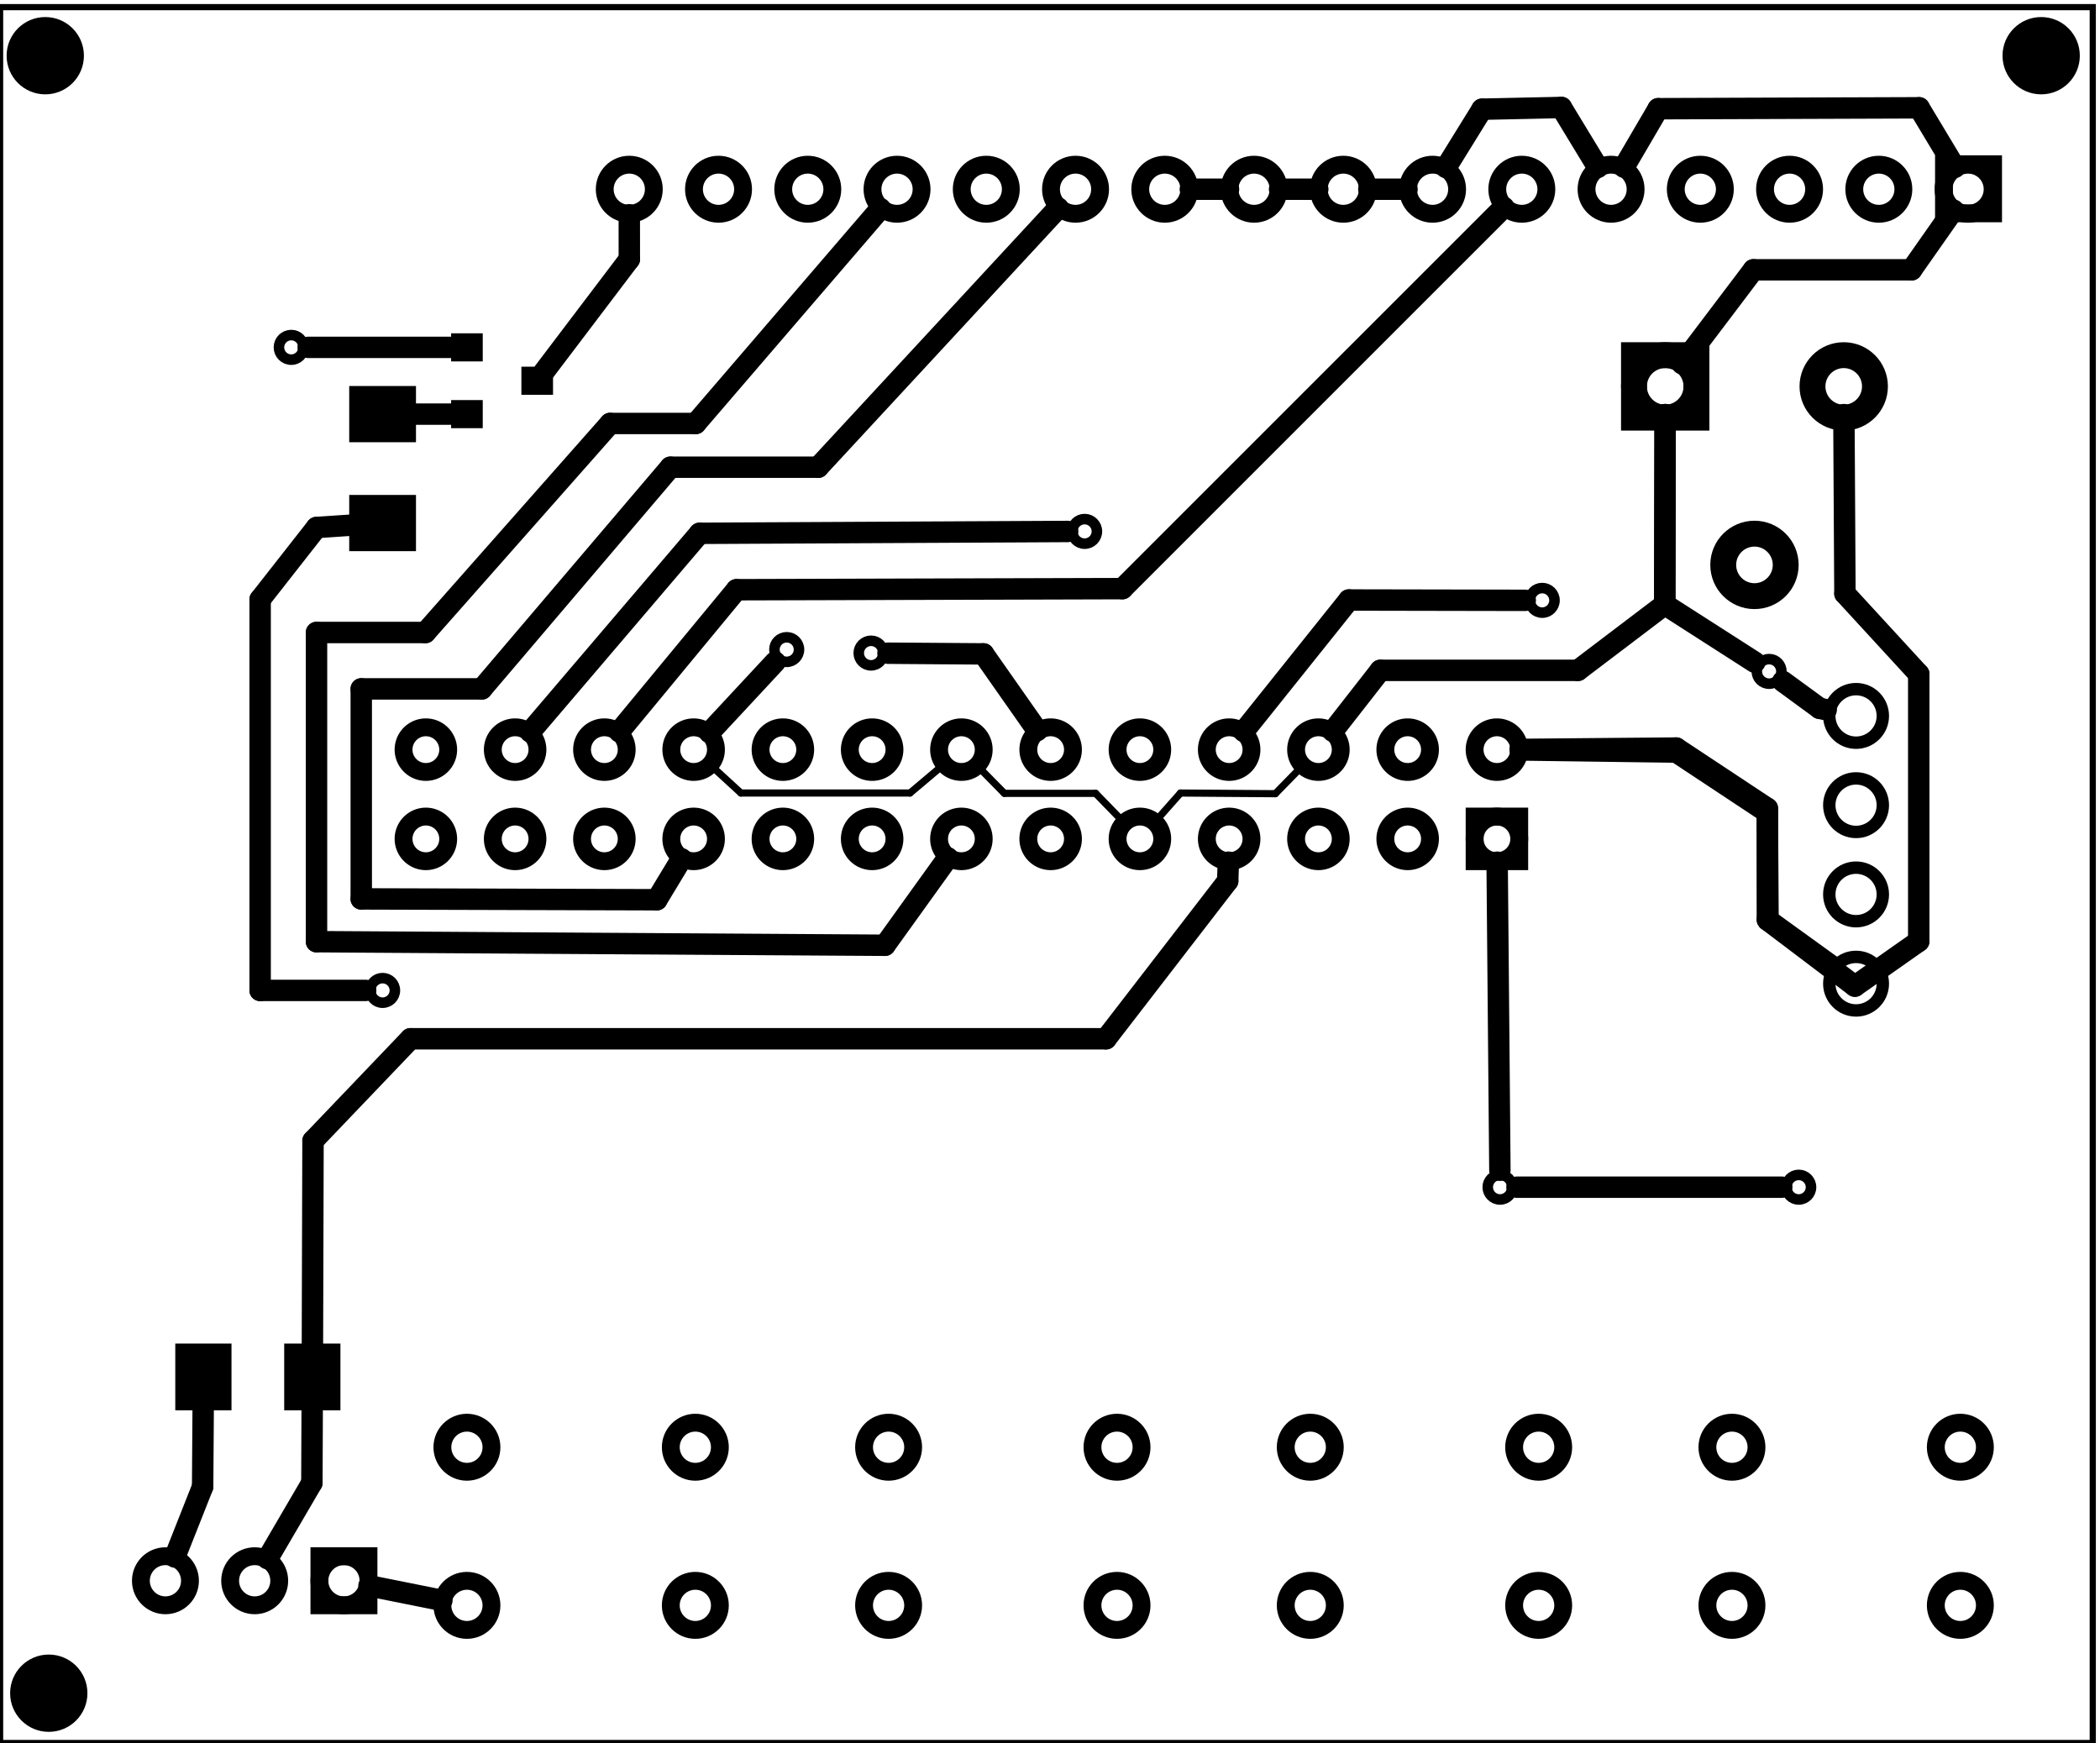<?xml version='1.0' encoding='UTF-8' standalone='no'?>
<!-- Created with Fritzing (http://www.fritzing.org/) -->
<svg xmlns="http://www.w3.org/2000/svg" width="2.353in" x="0in" version="1.2" y="0in"  height="1.953in" viewBox="0 0 169.389 140.606" baseProfile="tiny" xmlns:svg="http://www.w3.org/2000/svg">
 <g transform="matrix(-1, 0, 0, 1, 169.389, 0)">
  <g partID="12040">
   <g id="board">
    <rect width="168.813" x="0.576" y="0.576" fill="none" height="140.03" stroke="black" fill-opacity="0.5" id="boardoutline" stroke-width="0.5"/>
   </g>
  </g>
  <g partID="7487941">
   <g transform="translate(161.027,-0.225)">
    <g  id="copper1">
     <circle fill="black" cx="4.718"  cy="4.718" stroke="black" r="3.118" id="nonconn0" stroke-width="0"/>
    </g>
   </g>
  </g>
  <g partID="7383501">
   <g transform="translate(-12.046,8.065)">
    <g  id="copper1">
     <g  id="copper0">
      <rect width="3.96" x="20.664" y="5.184" fill="none"  height="3.96" stroke="black" stroke-width="1.44"/>
      <circle fill="none" cx="22.68"  cy="7.2" stroke="black" id="connector0pin" r="1.98" stroke-width="1.44"/>
      <circle fill="none" cx="29.88"  cy="7.2" stroke="black" id="connector1pin" r="1.98" stroke-width="1.44"/>
      <circle fill="none" cx="37.08"  cy="7.2" stroke="black" id="connector2pin" r="1.98" stroke-width="1.44"/>
      <circle fill="none" cx="44.28"  cy="7.2" stroke="black" id="connector3pin" r="1.98" stroke-width="1.44"/>
      <circle fill="none" cx="51.48"  cy="7.2" stroke="black" id="connector4pin" r="1.98" stroke-width="1.44"/>
      <circle fill="none" cx="58.68"  cy="7.2" stroke="black" id="connector5pin" r="1.98" stroke-width="1.44"/>
      <circle fill="none" cx="65.88"  cy="7.2" stroke="black" id="connector6pin" r="1.98" stroke-width="1.44"/>
      <circle fill="none" cx="73.08"  cy="7.2" stroke="black" id="connector7pin" r="1.98" stroke-width="1.44"/>
      <circle fill="none" cx="80.28"  cy="7.2" stroke="black" id="connector8pin" r="1.98" stroke-width="1.44"/>
      <circle fill="none" cx="87.48"  cy="7.2" stroke="black" id="connector9pin" r="1.98" stroke-width="1.44"/>
      <circle fill="none" cx="94.68"  cy="7.2" stroke="black" id="connector10pin" r="1.98" stroke-width="1.44"/>
      <circle fill="none" cx="101.88"  cy="7.2" stroke="black" id="connector11pin" r="1.98" stroke-width="1.44"/>
      <circle fill="none" cx="109.08"  cy="7.2" stroke="black" id="connector12pin" r="1.98" stroke-width="1.44"/>
      <circle fill="none" cx="116.28"  cy="7.2" stroke="black" id="connector13pin" r="1.98" stroke-width="1.44"/>
      <circle fill="none" cx="123.48"  cy="7.2" stroke="black" id="connector14pin" r="1.98" stroke-width="1.44"/>
      <circle fill="none" cx="130.68"  cy="7.2" stroke="black" id="connector15pin" r="1.98" stroke-width="1.44"/>
     </g>
    </g>
   </g>
  </g>
  <g partID="6832281">
   <g transform="translate(38.594,27.642)">
    <g transform="matrix(0,1,-1,0,0,0)">
     <g  id="copper1">
      <g  id="copper0">
       <circle fill="none" cx="3.528"  cy="17.928" stroke="black" id="connector2pad" r="2.52" stroke-width="2.088"/>
       <rect width="5.04" x="1.008" y="1.008" fill="none"  height="5.04" stroke="black" stroke-width="2.088"/>
       <circle fill="none" cx="3.528"  cy="3.528" stroke="black" id="connector0pad" r="2.52" stroke-width="2.088"/>
       <circle fill="none" cx="17.928"  cy="10.728" stroke="black" id="connector1pad" r="2.52" stroke-width="2.088"/>
      </g>
     </g>
    </g>
   </g>
  </g>
  <g partID="6445071">
   <g transform="translate(32.104,132.348)">
    <g transform="matrix(-1,0,0,-1,0,0)">
     <g  id="copper1">
      <g  id="copper0">
       <circle fill="none" cx="20.846"  cy="15.602" stroke="black" id="connector0pad" r="1.98" stroke-width="1.44"/>
       <circle fill="none" cx="2.421"  cy="15.602" stroke="black" id="connector1pad" r="1.98" stroke-width="1.44"/>
       <circle fill="none" cx="20.846"  cy="2.846" stroke="black" id="connector2pad" r="1.98" stroke-width="1.44"/>
       <circle fill="none" cx="2.421"  cy="2.846" stroke="black" id="connector3pad" r="1.98" stroke-width="1.44"/>
      </g>
     </g>
    </g>
   </g>
  </g>
  <g partID="6437831">
   <g transform="translate(66.12,132.348)">
    <g transform="matrix(-1,0,0,-1,0,0)">
     <g  id="copper1">
      <g  id="copper0">
       <circle fill="none" cx="20.846"  cy="15.602" stroke="black" id="connector0pad" r="1.98" stroke-width="1.44"/>
       <circle fill="none" cx="2.421"  cy="15.602" stroke="black" id="connector1pad" r="1.98" stroke-width="1.44"/>
       <circle fill="none" cx="20.846"  cy="2.846" stroke="black" id="connector2pad" r="1.98" stroke-width="1.44"/>
       <circle fill="none" cx="2.421"  cy="2.846" stroke="black" id="connector3pad" r="1.98" stroke-width="1.44"/>
      </g>
     </g>
    </g>
   </g>
  </g>
  <g partID="7108110">
   <g transform="translate(124.785,34.966)">
    <g transform="matrix(0,-1,1,0,0,0)">
     <g  id="copper1">
      <!-- unten links -->
      <rect width="2.268" x="0.425" y="5.669" fill="black"  height="2.551" stroke="none" fill-opacity="1" id="connector0pin"/>
      <g width="0" x="1.559" y="6.945" fill="none"  height="0" id="connector0terminal" stroke-width="0"/>
      <!-- unten rechts -->
      <rect width="2.268" x="5.811" y="5.669" fill="black"  height="2.551" stroke="none" fill-opacity="1" id="connector1pin"/>
      <g width="0" x="6.945" y="6.945" fill="none"  height="0" id="connector1terminal" stroke-width="0"/>
      <!-- oben mitte -->
      <rect width="2.268" x="3.118" y="0" fill="black"  height="2.551" stroke="none" fill-opacity="1" id="connector2pin"/>
      <g width="0" x="4.252" y="1.276" fill="none"  height="0" id="connector2terminal" stroke-width="0"/>
     </g>
    </g>
   </g>
  </g>
  <g partID="7125070">
   <g transform="translate(155.824,114.336)">
    <g transform="matrix(-1,0,0,-1,0,0)">
     <g  id="copper1">
      <rect width="4.535" x="0.567" y="0.567" fill="black"  height="5.386" stroke="none" fill-opacity="1" id="connector0pad"/>
      <rect width="4.535" x="9.354" y="0.567" fill="black"  height="5.386" stroke="none" fill-opacity="1" id="connector1pad"/>
     </g>
    </g>
   </g>
  </g>
  <g partID="6815150">
   <g transform="translate(141.793,30.572)">
    <g transform="matrix(0,1,-1,0,0,0)">
     <g  id="copper1">
      <rect width="4.535" x="0.567" y="0.567" fill="black"  height="5.386" stroke="none" fill-opacity="1" id="connector0pad"/>
      <rect width="4.535" x="9.354" y="0.567" fill="black"  height="5.386" stroke="none" fill-opacity="1" id="connector1pad"/>
     </g>
    </g>
   </g>
  </g>
  <g partID="6999741">
   <g transform="translate(159.651,135.725)">
    <g transform="matrix(-1,0,0,-1,0,0)">
     <g  id="copper1">
      <g  id="copper0">
       <rect width="3.96" x="16.02" y="6.228" fill="none"  height="3.96" stroke="black" id="rect10" stroke-width="1.44"/>
       <circle fill="none" cx="3.6"  cy="8.208" stroke="black" id="connector0pin" r="1.98" stroke-width="1.44"/>
       <circle fill="none" cx="10.8"  cy="8.208" stroke="black" id="connector1pin" r="1.98" stroke-width="1.44"/>
       <circle fill="none" cx="18"  cy="8.208" stroke="black" id="connector2pin" r="1.98" stroke-width="1.44"/>
      </g>
     </g>
    </g>
   </g>
  </g>
  <g partID="7002931">
   <g transform="translate(100.135,132.348)">
    <g transform="matrix(-1,0,0,-1,0,0)">
     <g  id="copper1">
      <g  id="copper0">
       <circle fill="none" cx="20.846"  cy="15.602" stroke="black" id="connector0pad" r="1.98" stroke-width="1.44"/>
       <circle fill="none" cx="2.421"  cy="15.602" stroke="black" id="connector1pad" r="1.98" stroke-width="1.44"/>
       <circle fill="none" cx="20.846"  cy="2.846" stroke="black" id="connector2pad" r="1.98" stroke-width="1.44"/>
       <circle fill="none" cx="2.421"  cy="2.846" stroke="black" id="connector3pad" r="1.98" stroke-width="1.44"/>
      </g>
     </g>
    </g>
   </g>
  </g>
  <g partID="7003301">
   <g transform="translate(134.151,132.348)">
    <g transform="matrix(-1,0,0,-1,0,0)">
     <g  id="copper1">
      <g  id="copper0">
       <circle fill="none" cx="20.846"  cy="15.602" stroke="black" id="connector0pad" r="1.98" stroke-width="1.44"/>
       <circle fill="none" cx="2.421"  cy="15.602" stroke="black" id="connector1pad" r="1.98" stroke-width="1.44"/>
       <circle fill="none" cx="20.846"  cy="2.846" stroke="black" id="connector2pad" r="1.98" stroke-width="1.44"/>
       <circle fill="none" cx="2.421"  cy="2.846" stroke="black" id="connector3pad" r="1.98" stroke-width="1.44"/>
      </g>
     </g>
    </g>
   </g>
  </g>
  <g partID="7148161">
   <g transform="translate(6.642,47.018)">
    <g transform="matrix(1,0,0,1,0,0)">
     <g  id="copper1">
      <circle fill="none" cx="13.029"  cy="32.333" stroke="black" id="connector11pad" r="2.16" stroke-width="1"/>
      <circle fill="none" cx="13.029"  cy="25.134" stroke="black" id="connector10pad" r="2.16" stroke-width="1"/>
      <circle fill="none" cx="13.029"  cy="17.934" stroke="black" id="connector9pad" r="2.16" stroke-width="1"/>
      <circle fill="none" cx="13.029"  cy="10.734" stroke="black" id="connector8pad" r="2.16" stroke-width="1"/>
     </g>
    </g>
   </g>
  </g>
  <g partID="7303291">
   <g transform="translate(153.041,80.273)">
    <g transform="matrix(-1,0,0,-1,0,0)">
     <g id="copper1" transform="matrix(1, 0, 0, 1, 0, -809.49)">
      <g stroke-opacity="1" fill="none" stroke="black" style="display:inline" transform="matrix(1, 0, 0, 1, -3.601, 796.891)">
       <g transform="matrix(1, 0, 0, 1, -14.4, 0)">
        <path stroke-opacity="1" fill="none" stroke="black" style="stroke-linecap:round;stroke-linejoin:miter;stroke-miterlimit:4;stroke-dasharray:none;display:inline" id="connector5pad" stroke-width="1.44" d="m109.8,25.2a1.8,1.8,0,1,1,-3.6,0,1.8,1.8,0,1,1,3.6,0z"/>
       </g>
       <g transform="matrix(1, 0, 0, 1, -21.6, 0)">
        <path stroke-opacity="1" fill="none" stroke="black" style="stroke-linecap:round;stroke-linejoin:miter;stroke-miterlimit:4;stroke-dasharray:none;display:inline" id="connector7pad" stroke-width="1.44" d="m109.8,25.2a1.8,1.8,0,1,1,-3.6,0,1.8,1.8,0,1,1,3.6,0z"/>
       </g>
       <g transform="matrix(1, 0, 0, 1, -28.8, 0)">
        <path stroke-opacity="1" fill="none" stroke="black" style="stroke-linecap:round;stroke-linejoin:miter;stroke-miterlimit:4;stroke-dasharray:none;display:inline" id="connector9pad" stroke-width="1.44" d="m109.8,25.2a1.8,1.8,0,1,1,-3.6,0,1.8,1.8,0,1,1,3.6,0z"/>
       </g>
       <g transform="matrix(1, 0, 0, 1, -50.4, 0)">
        <path stroke-opacity="1" fill="none" stroke="black" style="stroke-linecap:round;stroke-linejoin:miter;stroke-miterlimit:4;stroke-dasharray:none;display:inline" id="connector15pad" stroke-width="1.44" d="m109.8,25.2a1.8,1.8,0,1,1,-3.6,0,1.8,1.8,0,1,1,3.6,0z"/>
       </g>
       <g transform="matrix(1, 0, 0, 1, -57.6, 0)">
        <path stroke-opacity="1" fill="none" stroke="black" style="stroke-linecap:round;stroke-linejoin:miter;stroke-miterlimit:4;stroke-dasharray:none;display:inline" id="connector17pad" stroke-width="1.44" d="m109.8,25.2a1.8,1.8,0,1,1,-3.6,0,1.8,1.8,0,1,1,3.6,0z"/>
       </g>
       <g transform="matrix(1, 0, 0, 1, -64.8, 0)">
        <path stroke-opacity="1" fill="none" stroke="black" style="stroke-linecap:round;stroke-linejoin:miter;stroke-miterlimit:4;stroke-dasharray:none;display:inline" id="connector19pad" stroke-width="1.44" d="m109.8,25.2a1.8,1.8,0,1,1,-3.6,0,1.8,1.8,0,1,1,3.6,0z"/>
       </g>
       <g transform="matrix(1, 0, 0, 1, -36, 0)">
        <path stroke-opacity="1" fill="none" stroke="black" style="stroke-linecap:round;stroke-linejoin:miter;stroke-miterlimit:4;stroke-dasharray:none;display:inline" id="connector11pad" stroke-width="1.44" d="m109.8,25.2a1.8,1.8,0,1,1,-3.6,0,1.8,1.8,0,1,1,3.6,0z"/>
       </g>
       <g transform="matrix(1, 0, 0, 1, -43.2, 0)">
        <path stroke-opacity="1" fill="none" stroke="black" style="stroke-linecap:round;stroke-linejoin:miter;stroke-miterlimit:4;stroke-dasharray:none;display:inline" id="connector13pad" stroke-width="1.44" d="m109.8,25.2a1.8,1.8,0,1,1,-3.6,0,1.8,1.8,0,1,1,3.6,0z"/>
       </g>
       <g transform="matrix(1, 0, 0, 1, -79.2, 0)">
        <path stroke-opacity="1" fill="none" stroke="black" style="stroke-linecap:round;stroke-linejoin:miter;stroke-miterlimit:4;stroke-dasharray:none;display:inline" id="connector23pad" stroke-width="1.44" d="m109.8,25.2a1.8,1.8,0,1,1,-3.6,0,1.8,1.8,0,1,1,3.6,0z"/>
       </g>
       <g transform="matrix(1, 0, 0, 1, -86.4, 0)">
        <path stroke-opacity="1" fill="none" stroke="black" style="stroke-linecap:round;stroke-linejoin:miter;stroke-miterlimit:4;stroke-dasharray:none;display:inline" id="connector25pad" stroke-width="1.44" d="m109.8,25.2a1.8,1.8,0,1,1,-3.6,0,1.8,1.8,0,1,1,3.6,0z"/>
       </g>
       <g transform="matrix(1, 0, 0, 1, -72, 0)">
        <path stroke-opacity="1" fill="none" stroke="black" style="stroke-linecap:round;stroke-linejoin:miter;stroke-miterlimit:4;stroke-dasharray:none;display:inline" id="connector21pad" stroke-width="1.44" d="m109.8,25.2a1.8,1.8,0,1,1,-3.6,0,1.8,1.8,0,1,1,3.6,0z"/>
       </g>
       <g transform="matrix(1, 0, 0, 1, -14.4, 7.2)">
        <path stroke-opacity="1" fill="none" stroke="black" style="stroke-linecap:round;stroke-linejoin:miter;stroke-miterlimit:4;stroke-dasharray:none;display:inline" id="connector6pad" stroke-width="1.44" d="m109.8,25.2a1.8,1.8,0,1,1,-3.6,0,1.8,1.8,0,1,1,3.6,0z"/>
       </g>
       <g transform="matrix(1, 0, 0, 1, -21.6, 7.2)">
        <path stroke-opacity="1" fill="none" stroke="black" style="stroke-linecap:round;stroke-linejoin:miter;stroke-miterlimit:4;stroke-dasharray:none;display:inline" id="connector8pad" stroke-width="1.44" d="m109.8,25.2a1.8,1.8,0,1,1,-3.6,0,1.8,1.8,0,1,1,3.6,0z"/>
       </g>
       <g transform="matrix(1, 0, 0, 1, -28.8, 7.2)">
        <path stroke-opacity="1" fill="none" stroke="black" style="stroke-linecap:round;stroke-linejoin:miter;stroke-miterlimit:4;stroke-dasharray:none;display:inline" id="connector10pad" stroke-width="1.44" d="m109.8,25.2a1.8,1.8,0,1,1,-3.6,0,1.8,1.8,0,1,1,3.6,0z"/>
       </g>
       <g transform="matrix(1, 0, 0, 1, -50.4, 7.2)">
        <path stroke-opacity="1" fill="none" stroke="black" style="stroke-linecap:round;stroke-linejoin:miter;stroke-miterlimit:4;stroke-dasharray:none;display:inline" id="connector16pad" stroke-width="1.44" d="m109.8,25.2a1.8,1.8,0,1,1,-3.6,0,1.8,1.8,0,1,1,3.6,0z"/>
       </g>
       <g transform="matrix(1, 0, 0, 1, -57.6, 7.2)">
        <path stroke-opacity="1" fill="none" stroke="black" style="stroke-linecap:round;stroke-linejoin:miter;stroke-miterlimit:4;stroke-dasharray:none;display:inline" id="connector18pad" stroke-width="1.44" d="m109.8,25.2a1.8,1.8,0,1,1,-3.6,0,1.8,1.8,0,1,1,3.6,0z"/>
       </g>
       <g transform="matrix(1, 0, 0, 1, -64.8, 7.2)">
        <path stroke-opacity="1" fill="none" stroke="black" style="stroke-linecap:round;stroke-linejoin:miter;stroke-miterlimit:4;stroke-dasharray:none;display:inline" id="connector20pad" stroke-width="1.44" d="m109.8,25.2a1.8,1.8,0,1,1,-3.6,0,1.8,1.8,0,1,1,3.6,0z"/>
       </g>
       <g transform="matrix(1, 0, 0, 1, -36, 7.2)">
        <path stroke-opacity="1" fill="none" stroke="black" style="stroke-linecap:round;stroke-linejoin:miter;stroke-miterlimit:4;stroke-dasharray:none;display:inline" id="connector12pad" stroke-width="1.44" d="m109.8,25.2a1.8,1.8,0,1,1,-3.6,0,1.8,1.8,0,1,1,3.6,0z"/>
       </g>
       <g transform="matrix(1, 0, 0, 1, -43.2, 7.2)">
        <path stroke-opacity="1" fill="none" stroke="black" style="stroke-linecap:round;stroke-linejoin:miter;stroke-miterlimit:4;stroke-dasharray:none;display:inline" id="connector14pad" stroke-width="1.44" d="m109.8,25.2a1.8,1.8,0,1,1,-3.6,0,1.8,1.8,0,1,1,3.6,0z"/>
       </g>
       <g transform="matrix(1, 0, 0, 1, -79.2, 7.2)">
        <path stroke-opacity="1" fill="none" stroke="black" style="stroke-linecap:round;stroke-linejoin:miter;stroke-miterlimit:4;stroke-dasharray:none;display:inline" id="connector24pad" stroke-width="1.44" d="m109.8,25.2a1.8,1.8,0,1,1,-3.6,0,1.8,1.8,0,1,1,3.6,0z"/>
       </g>
       <g transform="matrix(1, 0, 0, 1, -86.4, 7.2)">
        <path stroke-opacity="1" fill="none" stroke="black" style="stroke-linecap:round;stroke-linejoin:miter;stroke-miterlimit:4;stroke-dasharray:none;display:inline" id="connector26pad" stroke-width="1.44" d="m109.8,25.2a1.8,1.8,0,1,1,-3.6,0,1.8,1.8,0,1,1,3.6,0z"/>
       </g>
       <g transform="matrix(1, 0, 0, 1, -72, 7.2)">
        <path stroke-opacity="1" fill="none" stroke="black" style="stroke-linecap:round;stroke-linejoin:miter;stroke-miterlimit:4;stroke-dasharray:none;display:inline" id="connector22pad" stroke-width="1.44" d="m109.8,25.2a1.8,1.8,0,1,1,-3.6,0,1.8,1.8,0,1,1,3.6,0z"/>
       </g>
       <g transform="matrix(1, 0, 0, 1, 0, 7.2)">
        <path stroke-opacity="1" fill="none" stroke="black" style="stroke-linecap:round;stroke-linejoin:miter;stroke-miterlimit:4;stroke-dasharray:none;display:inline" id="connector2pad" stroke-width="1.44" d="m109.8,25.2a1.8,1.8,0,1,1,-3.6,0,1.8,1.8,0,1,1,3.6,0z"/>
       </g>
       <g transform="matrix(1, 0, 0, 1, -7.2, 7.2)">
        <path stroke-opacity="1" fill="none" stroke="black" style="stroke-linecap:round;stroke-linejoin:miter;stroke-miterlimit:4;stroke-dasharray:none;display:inline" id="connector4pad" stroke-width="1.44" d="m109.8,25.2a1.8,1.8,0,1,1,-3.6,0,1.8,1.8,0,1,1,3.6,0z"/>
       </g>
       <rect width="3.6" x="106.2" y="23.4" stroke-opacity="1" fill="none" height="3.6" stroke="black" style="stroke-linecap:round;stroke-linejoin:miter;stroke-miterlimit:4;stroke-dasharray:none;display:inline" id="rect4984" stroke-width="1.44"/>
       <path stroke-opacity="1" fill="none" stroke="black" style="stroke-linecap:round;stroke-linejoin:miter;stroke-miterlimit:4;stroke-dasharray:none" id="connector1pad" stroke-width="1.44" d="m109.8,25.2a1.8,1.8,0,1,1,-3.6,0,1.8,1.8,0,1,1,3.6,0z"/>
       <g transform="matrix(1, 0, 0, 1, -7.2, 0)">
        <path stroke-opacity="1" fill="none" stroke="black" style="stroke-linecap:round;stroke-linejoin:miter;stroke-miterlimit:4;stroke-dasharray:none" id="connector3pad" stroke-width="1.44" d="m109.8,25.2a1.8,1.8,0,1,1,-3.6,0,1.8,1.8,0,1,1,3.6,0z"/>
       </g>
      </g>
     </g>
    </g>
   </g>
  </g>
  <g partID="7407981">
   <g transform="translate(21.279,92.752)">
    <g  id="copper1">
     <circle fill="none" cx="3.017"  cy="3.017" stroke="black" r="0.992" id="connector0pin" stroke-width="0.85"/>
    </g>
   </g>
  </g>
  <g partID="7409471">
   <g transform="translate(45.374,92.752)">
    <g  id="copper1">
     <circle fill="none" cx="3.017"  cy="3.017" stroke="black" r="0.992" id="connector0pin" stroke-width="0.85"/>
    </g>
   </g>
  </g>
  <g partID="7473911">
   <g transform="translate(135.516,76.878)">
    <g  id="copper1">
     <circle fill="none" cx="3.017"  cy="3.017" stroke="black" r="0.992" id="connector0pin" stroke-width="0.85"/>
    </g>
   </g>
  </g>
  <g partID="7474371">
   <g transform="translate(41.972,45.413)">
    <g  id="copper1">
     <circle fill="none" cx="3.017"  cy="3.017" stroke="black" r="0.992" id="connector0pin" stroke-width="0.85"/>
    </g>
   </g>
  </g>
  <g partID="7475911">
   <g transform="translate(96.114,49.665)">
    <g  id="copper1">
     <circle fill="none" cx="3.017"  cy="3.017" stroke="black" r="0.992" id="connector0pin" stroke-width="0.85"/>
    </g>
   </g>
  </g>
  <g partID="7487631">
   <g transform="translate(0.02,-0.225)">
    <g  id="copper1">
     <circle fill="black" cx="4.718"  cy="4.718" stroke="black" r="3.118" id="nonconn0" stroke-width="0"/>
    </g>
   </g>
  </g>
  <g partID="7487971">
   <g transform="translate(160.744,131.87)">
    <g  id="copper1">
     <circle fill="black" cx="4.718"  cy="4.718" stroke="black" r="3.118" id="nonconn0" stroke-width="0"/>
    </g>
   </g>
  </g>
  <g partID="7497521">
   <g transform="translate(102.917,49.382)">
    <g  id="copper1">
     <circle fill="none" cx="3.017"  cy="3.017" stroke="black" r="0.992" id="connector0pin" stroke-width="0.85"/>
    </g>
   </g>
  </g>
  <g partID="7498411">
   <g transform="translate(142.886,25.004)">
    <g  id="copper1">
     <circle fill="none" cx="3.017"  cy="3.017" stroke="black" r="0.992" id="connector0pin" stroke-width="0.85"/>
    </g>
   </g>
  </g>
  <g partID="7499291">
   <g transform="translate(78.885,39.849)">
    <g  id="copper1">
     <circle fill="none" cx="3.017"  cy="3.017" stroke="black" r="0.992" id="connector0pin" stroke-width="0.85"/>
    </g>
   </g>
  </g>
  <g partID="7503031">
   <g transform="translate(23.669,51.143)">
    <g  id="copper1">
     <circle fill="none" cx="3.017"  cy="3.017" stroke="black" r="0.992" id="connector0pin" stroke-width="0.85"/>
    </g>
   </g>
  </g>
  <g partID="7361490">
   <line stroke="black" stroke-linecap="round" y1="69.551" x1="70.307" y2="71.07" stroke-width="1.728" x2="70.36"/>
  </g>
  <g partID="7361530">
   <line stroke="black" stroke-linecap="round" y1="71.07" x1="70.36" y2="83.796" stroke-width="1.728" x2="80.177"/>
  </g>
  <g partID="7361710">
   <line stroke="black" stroke-linecap="round" y1="83.796" x1="80.177" y2="83.796" stroke-width="1.728" x2="136.282"/>
  </g>
  <g partID="7458720">
   <line stroke="black" stroke-linecap="round" y1="92.024" x1="144.146" y2="108.783" stroke-width="1.728" x2="144.195"/>
  </g>
  <g partID="7458570">
   <line stroke="black" stroke-linecap="round" y1="83.796" x1="136.282" y2="92.024" stroke-width="1.728" x2="144.146"/>
  </g>
  <g partID="7384970">
   <line stroke="black" stroke-linecap="round" y1="29.355" x1="33.692" y2="21.765" stroke-width="1.728" x2="27.948"/>
  </g>
  <g partID="7387520">
   <line stroke="black" stroke-linecap="round" y1="8.769" x1="35.633" y2="13.487" stroke-width="1.728" x2="38.394"/>
  </g>
  <g partID="7387050">
   <line stroke="black" stroke-linecap="round" y1="8.696" x1="14.583" y2="8.769" stroke-width="1.728" x2="35.633"/>
  </g>
  <g partID="7386570">
   <line stroke="black" stroke-linecap="round" y1="13.5" x1="11.695" y2="8.696" stroke-width="1.728" x2="14.583"/>
  </g>
  <g partID="7389140">
   <line stroke="black" stroke-linecap="round" y1="8.809" x1="49.841" y2="13.513" stroke-width="1.728" x2="52.751"/>
  </g>
  <g partID="7388690">
   <line stroke="black" stroke-linecap="round" y1="8.67" x1="43.441" y2="8.809" stroke-width="1.728" x2="49.841"/>
  </g>
  <g partID="7388010">
   <line stroke="black" stroke-linecap="round" y1="13.505" x1="40.503" y2="8.67" stroke-width="1.728" x2="43.441"/>
  </g>
  <g partID="7389650">
   <line stroke="black" stroke-linecap="round" y1="15.265" x1="55.894" y2="15.265" stroke-width="1.728" x2="58.974"/>
  </g>
  <g partID="7390070">
   <line stroke="black" stroke-linecap="round" y1="15.265" x1="63.094" y2="15.265" stroke-width="1.728" x2="66.174"/>
  </g>
  <g partID="7390470">
   <line stroke="black" stroke-linecap="round" y1="15.265" x1="70.294" y2="15.265" stroke-width="1.728" x2="73.374"/>
  </g>
  <g partID="7391790">
   <line stroke="black" stroke-linecap="round" y1="29.98" x1="125.504" y2="20.91" stroke-width="1.728" x2="118.629"/>
  </g>
  <g partID="7491290">
   <line stroke="black" stroke-linecap="round" y1="54.076" x1="42.108" y2="54.076" stroke-width="1.728" x2="58.047"/>
  </g>
  <g partID="7403180">
   <line stroke="black" stroke-linecap="round" y1="33.446" x1="35.071" y2="48.763" stroke-width="1.728" x2="35.104"/>
  </g>
  <g partID="7490000">
   <line stroke="black" stroke-linecap="round" y1="48.763" x1="35.104" y2="54.076" stroke-width="1.728" x2="42.108"/>
  </g>
  <g partID="7403170">
   <line stroke="black" stroke-linecap="round" y1="54.076" x1="58.047" y2="58.99" stroke-width="1.728" x2="61.885"/>
  </g>
  <g partID="7404440">
   <line stroke="black" stroke-linecap="round" y1="63.972" x1="74.166" y2="64.027" stroke-width="0.576" x2="66.52"/>
  </g>
  <g partID="7404030">
   <line stroke="black" stroke-linecap="round" y1="64.027" x1="66.52" y2="61.53" stroke-width="0.576" x2="64.077"/>
  </g>
  <g partID="7403630">
   <line stroke="black" stroke-linecap="round" y1="66.564" x1="76.461" y2="63.972" stroke-width="0.576" x2="74.166"/>
  </g>
  <g partID="7409390">
   <line stroke="black" stroke-linecap="round" y1="95.769" x1="47.024" y2="95.769" stroke-width="1.728" x2="25.664"/>
  </g>
  <g partID="7409550">
   <line stroke="black" stroke-linecap="round" y1="94.402" x1="48.403" y2="69.552" stroke-width="1.728" x2="48.625"/>
  </g>
  <g partID="7409720">
   <line stroke="black" stroke-linecap="round" y1="16.722" x1="48.09" y2="47.484" stroke-width="1.728" x2="78.853"/>
  </g>
  <g partID="7409980">
   <line stroke="black" stroke-linecap="round" y1="47.484" x1="78.853" y2="47.572" stroke-width="1.728" x2="109.981"/>
  </g>
  <g partID="7410140">
   <line stroke="black" stroke-linecap="round" y1="47.572" x1="109.981" y2="59.023" stroke-width="1.728" x2="119.444"/>
  </g>
  <g partID="7410220">
   <line stroke="black" stroke-linecap="round" y1="33.407" x1="132.605" y2="33.407" stroke-width="1.728" x2="136.24"/>
  </g>
  <g partID="7412040">
   <line stroke="black" stroke-linecap="round" y1="37.69" x1="115.314" y2="55.572" stroke-width="1.728" x2="130.53"/>
  </g>
  <g partID="7412060">
   <line stroke="black" stroke-linecap="round" y1="55.572" x1="140.255" y2="72.513" stroke-width="1.728" x2="140.255"/>
  </g>
  <g partID="7412240">
   <line stroke="black" stroke-linecap="round" y1="72.513" x1="140.255" y2="72.581" stroke-width="1.728" x2="116.412"/>
  </g>
  <g partID="7412260">
   <line stroke="black" stroke-linecap="round" y1="72.581" x1="116.412" y2="69.28" stroke-width="1.728" x2="114.415"/>
  </g>
  <g partID="7413500">
   <line stroke="black" stroke-linecap="round" y1="51.023" x1="143.863" y2="75.964" stroke-width="1.728" x2="143.863"/>
  </g>
  <g partID="7413680">
   <line stroke="black" stroke-linecap="round" y1="75.964" x1="143.863" y2="76.253" stroke-width="1.728" x2="98.009"/>
  </g>
  <g partID="7413700">
   <line stroke="black" stroke-linecap="round" y1="76.253" x1="98.009" y2="69.198" stroke-width="1.728" x2="92.939"/>
  </g>
  <g partID="7411840">
   <line stroke="black" stroke-linecap="round" y1="16.777" x1="84.033" y2="37.69" stroke-width="1.728" x2="103.393"/>
  </g>
  <g partID="7413280">
   <line stroke="black" stroke-linecap="round" y1="16.827" x1="98.376" y2="34.16" stroke-width="1.728" x2="113.275"/>
  </g>
  <g partID="7427570">
   <line stroke="black" stroke-linecap="round" y1="63.972" x1="95.988" y2="61.427" stroke-width="0.576" x2="92.973"/>
  </g>
  <g partID="7428010">
   <line stroke="black" stroke-linecap="round" y1="63.972" x1="109.627" y2="63.972" stroke-width="0.576" x2="95.988"/>
  </g>
  <g partID="7427580">
   <line stroke="black" stroke-linecap="round" y1="61.472" x1="112.352" y2="63.972" stroke-width="0.576" x2="109.627"/>
  </g>
  <g partID="7429310">
   <line stroke="black" stroke-linecap="round" y1="53.4" x1="106.865" y2="59.095" stroke-width="1.728" x2="112.162"/>
  </g>
  <g partID="7428920">
   <line stroke="black" stroke-linecap="round" y1="28.021" x1="132.605" y2="28.021" stroke-width="1.728" x2="144.536"/>
  </g>
  <g partID="7457930">
   <line stroke="black" stroke-linecap="round" y1="60.455" x1="46.762" y2="60.344" stroke-width="1.728" x2="34.178"/>
  </g>
  <g partID="7458090">
   <line stroke="black" stroke-linecap="round" y1="79.55" x1="19.763" y2="74.246" stroke-width="1.728" x2="26.772"/>
  </g>
  <g partID="7458420">
   <line stroke="black" stroke-linecap="round" y1="75.933" x1="14.615" y2="79.55" stroke-width="1.728" x2="19.763"/>
  </g>
  <g partID="7458310">
   <line stroke="black" stroke-linecap="round" y1="54.367" x1="14.615" y2="75.933" stroke-width="1.728" x2="14.615"/>
  </g>
  <g partID="7458210">
   <line stroke="black" stroke-linecap="round" y1="47.886" x1="20.569" y2="54.367" stroke-width="1.728" x2="14.615"/>
  </g>
  <g partID="7458100">
   <line stroke="black" stroke-linecap="round" y1="33.446" x1="20.652" y2="47.886" stroke-width="1.728" x2="20.569"/>
  </g>
  <g partID="7472430">
   <line stroke="black" stroke-linecap="round" y1="113.369" x1="153.005" y2="119.929" stroke-width="1.728" x2="153.05"/>
  </g>
  <g partID="7473510">
   <line stroke="black" stroke-linecap="round" y1="42.348" x1="140.826" y2="42.553" stroke-width="1.728" x2="143.863"/>
  </g>
  <g partID="7474390">
   <line stroke="black" stroke-linecap="round" y1="48.428" x1="46.357" y2="48.401" stroke-width="1.728" x2="60.583"/>
  </g>
  <g partID="7474710">
   <line stroke="black" stroke-linecap="round" y1="48.401" x1="60.583" y2="59.004" stroke-width="1.728" x2="69.067"/>
  </g>
  <g partID="7475930">
   <line stroke="black" stroke-linecap="round" y1="52.693" x1="97.764" y2="52.749" stroke-width="1.728" x2="90.059"/>
  </g>
  <g partID="7476210">
   <line stroke="black" stroke-linecap="round" y1="125.738" x1="147.812" y2="119.62" stroke-width="1.728" x2="144.238"/>
  </g>
  <g partID="7476510">
   <line stroke="black" stroke-linecap="round" y1="119.62" x1="144.238" y2="113.369" stroke-width="1.728" x2="144.212"/>
  </g>
  <g partID="7476610">
   <line stroke="black" stroke-linecap="round" y1="129.098" x1="133.75" y2="127.921" stroke-width="1.728" x2="139.631"/>
  </g>
  <g partID="7476850">
   <line stroke="black" stroke-linecap="round" y1="57.251" x1="22.079" y2="57.141" stroke-width="1.728" x2="22.608"/>
  </g>
  <g partID="7476990">
   <line stroke="black" stroke-linecap="round" y1="48.763" x1="35.104" y2="33.446" stroke-width="1.728" x2="35.071"/>
  </g>
  <g partID="7493480">
   <line stroke="black" stroke-linecap="round" y1="65.533" x1="26.827" y2="60.668" stroke-width="1.728" x2="34.178"/>
  </g>
  <g partID="7493590">
   <line stroke="black" stroke-linecap="round" y1="60.668" x1="34.178" y2="60.497" stroke-width="1.728" x2="46.762"/>
  </g>
  <g partID="7493380">
   <line stroke="black" stroke-linecap="round" y1="74.246" x1="26.772" y2="65.533" stroke-width="1.728" x2="26.827"/>
  </g>
  <g partID="7494090">
   <line stroke="black" stroke-linecap="round" y1="74.182" x1="26.827" y2="77.91" stroke-width="1.728" x2="21.665"/>
  </g>
  <g partID="7493980">
   <line stroke="black" stroke-linecap="round" y1="65.209" x1="26.827" y2="74.182" stroke-width="1.728" x2="26.827"/>
  </g>
  <g partID="7493870">
   <line stroke="black" stroke-linecap="round" y1="60.344" x1="34.178" y2="65.209" stroke-width="1.728" x2="26.827"/>
  </g>
  <g partID="7494410">
   <line stroke="black" stroke-linecap="round" y1="119.929" x1="153.05" y2="125.601" stroke-width="1.728" x2="155.293"/>
  </g>
  <g partID="7495030">
   <line stroke="black" stroke-linecap="round" y1="21.765" x1="15.195" y2="16.951" stroke-width="1.728" x2="11.817"/>
  </g>
  <g partID="7495480">
   <line stroke="black" stroke-linecap="round" y1="21.765" x1="27.948" y2="21.765" stroke-width="1.728" x2="15.195"/>
  </g>
  <g partID="7496910">
   <line stroke="black" stroke-linecap="round" y1="57.141" x1="22.608" y2="54.967" stroke-width="1.728" x2="25.583"/>
  </g>
  <g partID="7498960">
   <line stroke="black" stroke-linecap="round" y1="52.749" x1="90.059" y2="58.933" stroke-width="1.728" x2="85.722"/>
  </g>
  <g partID="7499100">
   <line stroke="black" stroke-linecap="round" y1="59.041" x1="126.622" y2="43.023" stroke-width="1.728" x2="112.961"/>
  </g>
  <g partID="7499190">
   <line stroke="black" stroke-linecap="round" y1="43.023" x1="112.961" y2="42.873" stroke-width="1.728" x2="83.269"/>
  </g>
  <g partID="7499440">
   <line stroke="black" stroke-linecap="round" y1="55.572" x1="130.53" y2="55.572" stroke-width="1.728" x2="140.255"/>
  </g>
  <g partID="7499490">
   <line stroke="black" stroke-linecap="round" y1="37.69" x1="103.393" y2="37.69" stroke-width="1.728" x2="115.314"/>
  </g>
  <g partID="7499560">
   <line stroke="black" stroke-linecap="round" y1="51.023" x1="135.079" y2="51.023" stroke-width="1.728" x2="143.863"/>
  </g>
  <g partID="7499610">
   <line stroke="black" stroke-linecap="round" y1="34.16" x1="120.177" y2="51.023" stroke-width="1.728" x2="135.079"/>
  </g>
  <g partID="7499660">
   <line stroke="black" stroke-linecap="round" y1="34.16" x1="113.275" y2="34.16" stroke-width="1.728" x2="120.177"/>
  </g>
  <g partID="7499900">
   <line stroke="black" stroke-linecap="round" y1="42.553" x1="143.863" y2="48.356" stroke-width="1.728" x2="148.412"/>
  </g>
  <g partID="7473790">
   <line stroke="black" stroke-linecap="round" y1="79.895" x1="148.412" y2="79.895" stroke-width="1.728" x2="139.9"/>
  </g>
  <g partID="7500170">
   <line stroke="black" stroke-linecap="round" y1="20.91" x1="118.629" y2="17.325" stroke-width="1.728" x2="118.632"/>
  </g>
  <g partID="7500670">
   <line stroke="black" stroke-linecap="round" y1="48.356" x1="148.412" y2="79.895" stroke-width="1.728" x2="148.412"/>
  </g>
  <g partID="7502590">
   <line stroke="black" stroke-linecap="round" y1="53.422" x1="27.837" y2="48.763" stroke-width="1.728" x2="35.104"/>
  </g>
  <g partID="7405230">
   <line stroke="black" stroke-linecap="round" y1="63.999" x1="81.012" y2="63.999" stroke-width="0.576" x2="88.374"/>
  </g>
  <g partID="7405620">
   <line stroke="black" stroke-linecap="round" y1="63.999" x1="88.374" y2="61.527" stroke-width="0.576" x2="90.804"/>
  </g>
  <g partID="7404850">
   <line stroke="black" stroke-linecap="round" y1="66.611" x1="78.474" y2="63.999" stroke-width="0.576" x2="81.012"/>
  </g>
 </g>
</svg>
